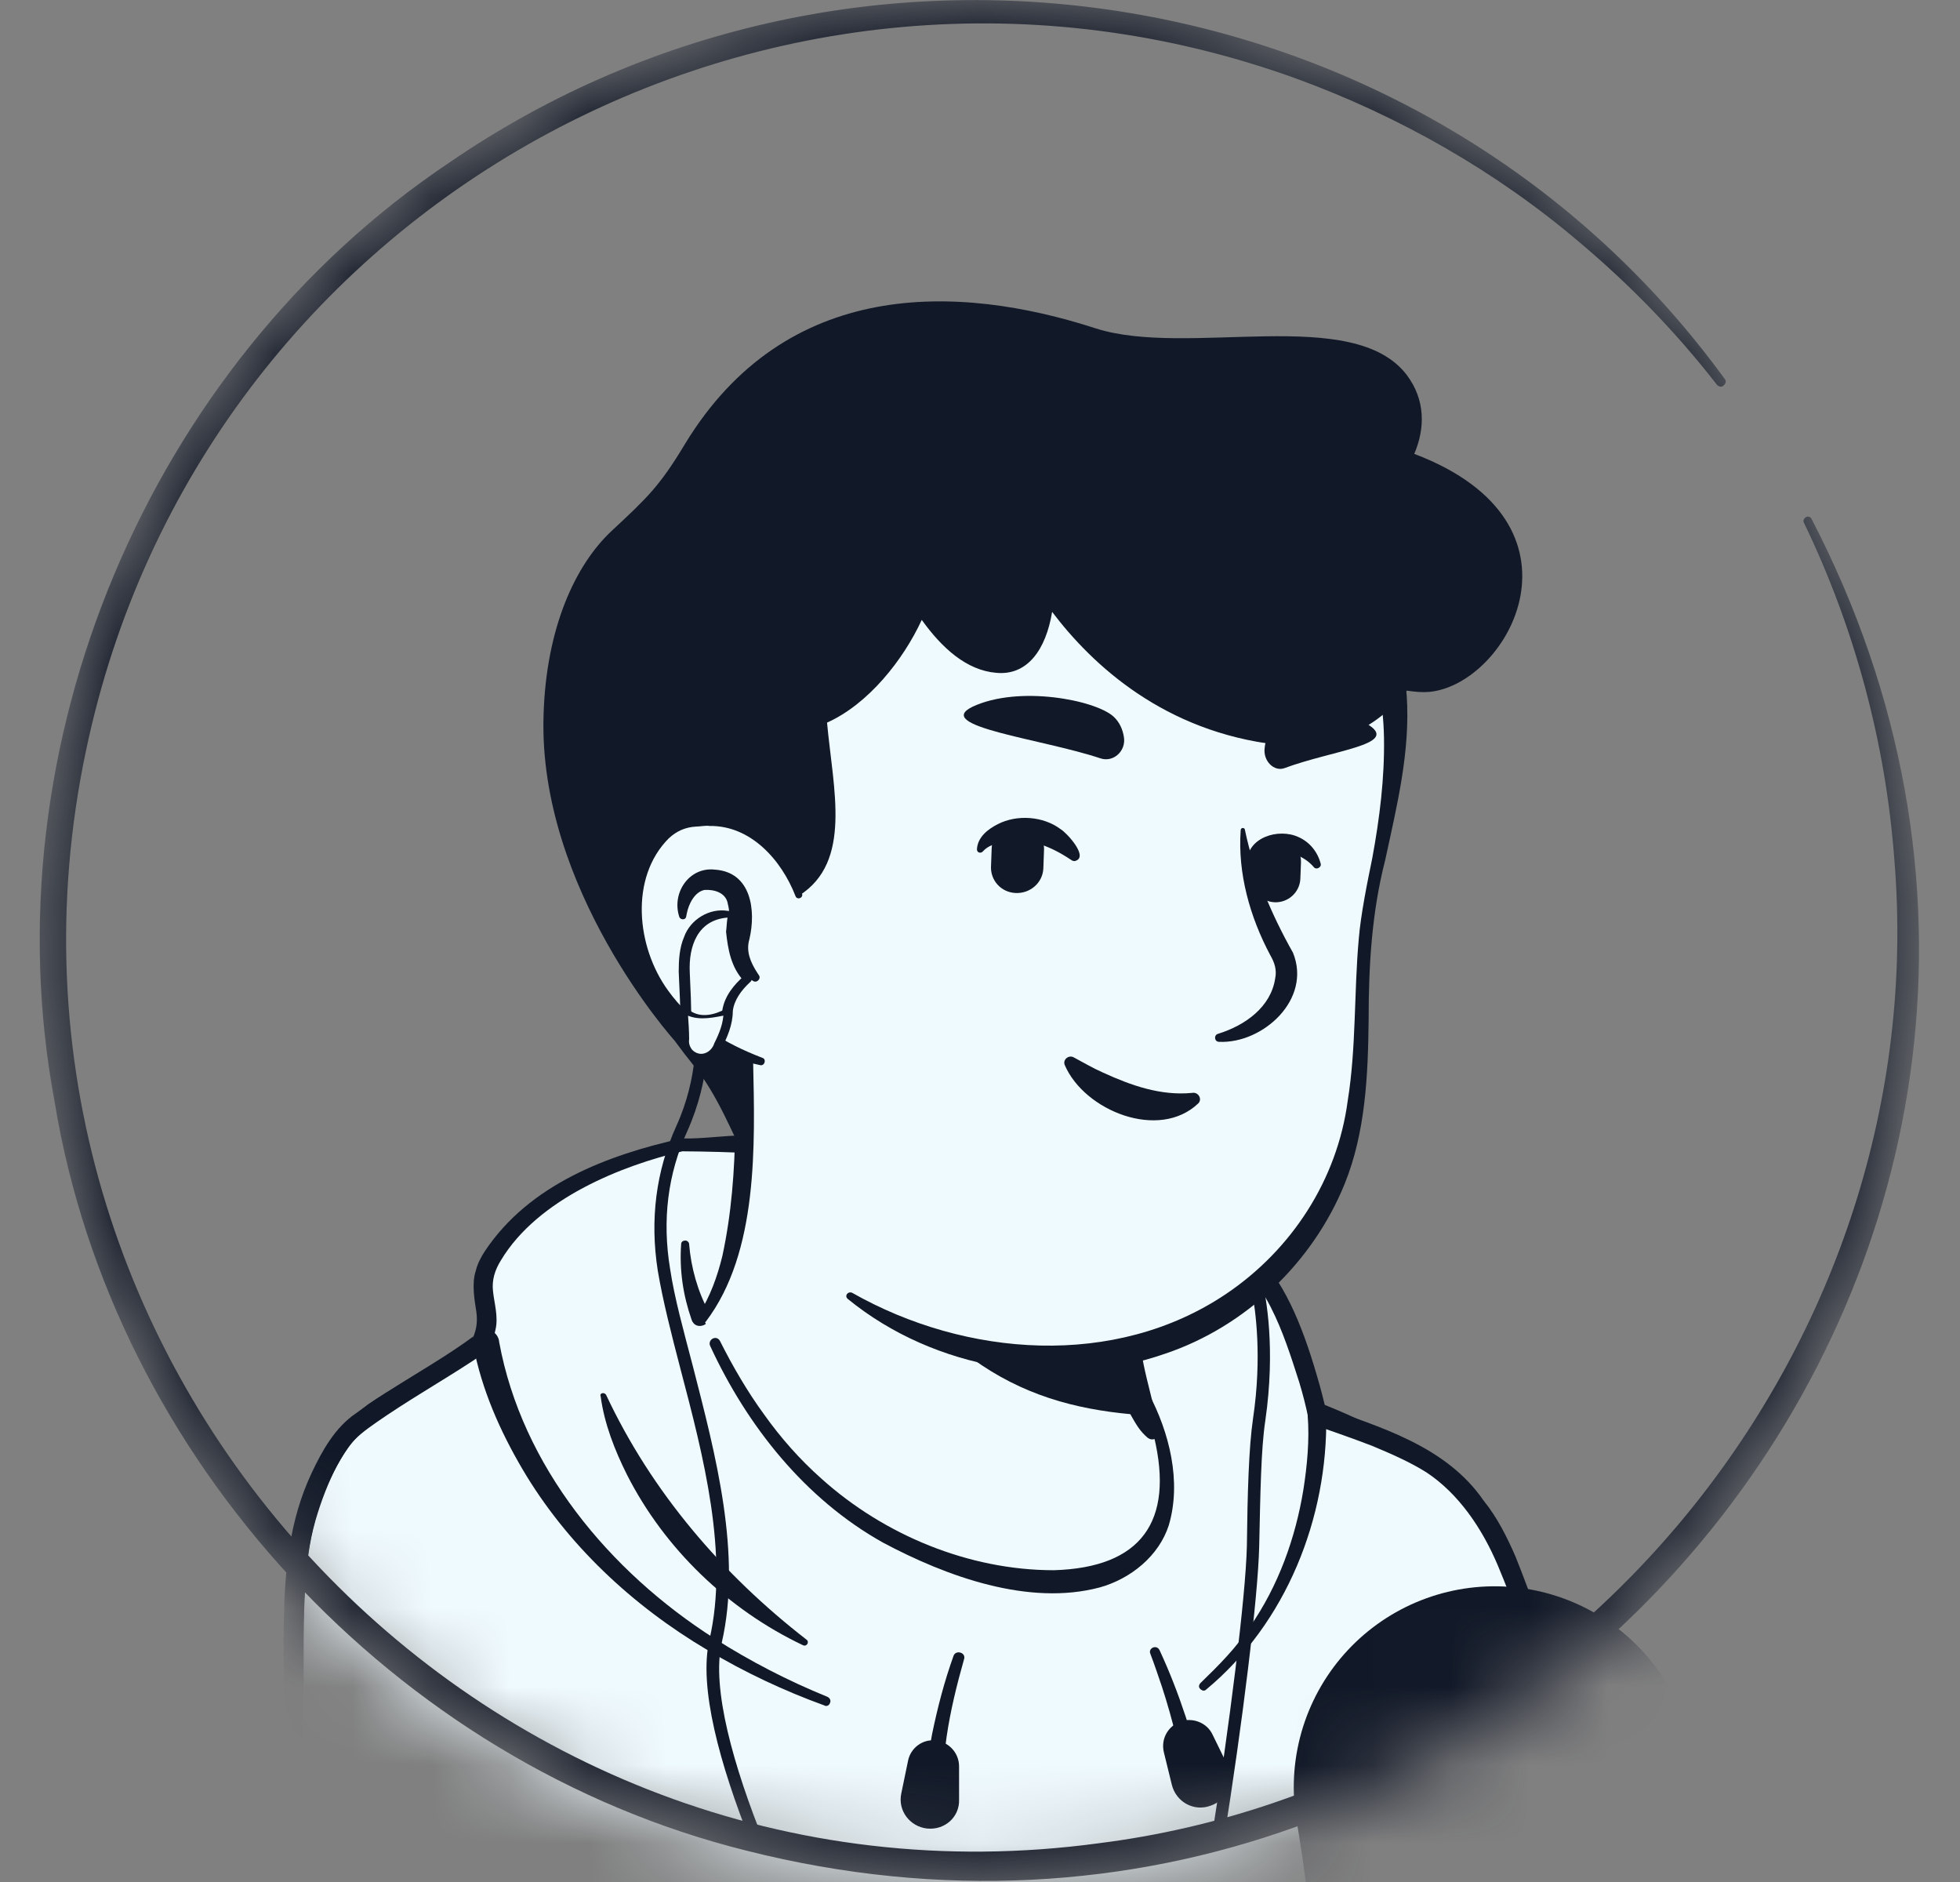 <svg width="25" height="24" viewBox="0 0 25 24" fill="none" xmlns="http://www.w3.org/2000/svg">
<rect x="0" y="0" width="25" height="24" fill="#808080" stroke="none"/>
<mask id="mask0_5_2" style="mask-type:alpha" maskUnits="userSpaceOnUse" x="0" y="0" width="25" height="24">
<path d="M12.461 23.921C19.066 23.921 24.421 18.566 24.421 11.961C24.421 5.355 19.066 0 12.461 0C5.855 0 0.5 5.355 0.5 11.961C0.5 18.566 5.855 23.921 12.461 23.921Z" fill="#D9D9D9"/>
</mask>
<g mask="url(#mask0_5_2)">
<path d="M19.018 21.835C18.963 21.875 18.9 21.914 18.845 21.953C18.782 21.992 18.727 22.031 18.665 22.063C18.61 22.094 18.563 22.125 18.508 22.157C18.5 22.165 18.492 22.165 18.484 22.173C18.304 22.282 18.116 22.384 17.927 22.478C17.873 22.51 17.81 22.541 17.755 22.565C17.755 22.565 17.747 22.573 17.739 22.573C17.677 22.604 17.614 22.635 17.551 22.667C17.425 22.729 17.292 22.784 17.167 22.839C17.104 22.871 17.033 22.894 16.971 22.918C16.908 22.941 16.837 22.973 16.774 22.996C16.712 23.02 16.641 23.051 16.578 23.075C16.578 23.075 16.578 23.075 16.571 23.075C16.508 23.098 16.437 23.122 16.375 23.145C16.233 23.192 16.084 23.239 15.943 23.286C15.896 23.302 15.841 23.318 15.794 23.333C15.645 23.38 15.496 23.42 15.347 23.451C15.292 23.467 15.237 23.475 15.175 23.49C15.033 23.522 14.884 23.553 14.743 23.584C14.712 23.592 14.688 23.592 14.657 23.6C14.61 23.608 14.555 23.616 14.508 23.624C14.437 23.631 14.374 23.647 14.304 23.655C14.273 23.663 14.241 23.663 14.21 23.671C14.171 23.678 14.123 23.686 14.076 23.686C13.951 23.702 13.818 23.718 13.692 23.733C13.653 23.741 13.606 23.741 13.567 23.749H13.559C13.504 23.757 13.449 23.757 13.394 23.765C13.339 23.773 13.284 23.773 13.229 23.773C13.198 23.773 13.159 23.78 13.127 23.78C13.065 23.78 13.01 23.788 12.955 23.788C12.877 23.788 12.806 23.796 12.727 23.796C12.649 23.796 12.578 23.796 12.5 23.796C12.445 23.796 12.39 23.796 12.335 23.796C9.025 23.749 6.053 22.345 3.927 20.118C3.927 20.118 3.927 20.11 3.92 20.11C3.684 19.898 3.888 18.769 4.837 18.055C6.029 17.153 8.884 16.588 8.884 16.588C8.884 16.588 9.99 16.408 14.092 17.263C16.492 17.765 18.32 18.494 19.339 20.471C19.551 20.878 19.763 21.506 19.018 21.835Z" fill="#EFFAFF"/>
<path d="M14.116 17.177C15.622 17.482 17.229 17.812 18.469 18.808C18.884 19.145 19.159 19.639 19.386 20.118C19.496 20.353 19.606 20.596 19.692 20.855C19.739 21.027 19.81 21.224 19.771 21.427C19.763 21.482 19.716 21.553 19.677 21.592C19.496 21.773 19.3 21.882 19.104 22.024C17.951 22.824 16.625 23.388 15.253 23.686C12.194 24.353 8.884 23.835 6.194 22.227C5.3 21.686 4.476 21.027 3.771 20.251C3.692 20.157 3.692 20 3.692 19.898C3.7 19.663 3.763 19.435 3.841 19.224C4.029 18.737 4.273 18.251 4.688 17.914C4.986 17.71 5.308 17.537 5.637 17.396C6.673 16.957 7.763 16.651 8.884 16.526C8.978 16.518 8.994 16.651 8.9 16.667C7.826 16.886 6.759 17.216 5.763 17.663C5.402 17.843 5.018 18 4.727 18.282C4.453 18.58 4.257 18.949 4.1 19.326C3.998 19.553 3.927 19.914 3.959 20.094C4.453 20.682 5.033 21.2 5.661 21.647C9.096 24.047 14.312 24.204 17.967 22.204C18.296 22.024 18.618 21.82 18.924 21.608C19.073 21.506 19.229 21.42 19.347 21.302C19.355 21.294 19.347 21.302 19.347 21.31C19.347 21.318 19.339 21.325 19.339 21.325C19.347 21.231 19.316 21.106 19.276 20.98C19.135 20.525 18.908 20.047 18.665 19.631C18.28 19.012 17.629 18.62 16.971 18.306C16.516 18.094 16.037 17.929 15.551 17.773C15.065 17.616 14.571 17.482 14.076 17.365C13.951 17.333 13.99 17.153 14.116 17.177Z" fill="#111827"/>
<path d="M20.092 22.949C19.943 21.788 19.284 19.835 18.884 19.31C18.445 18.737 18.265 18.557 16.798 18.063C16.72 17.671 16.429 16.682 16.084 16.267C15.559 15.475 14.123 15.294 13.692 15.388C13.692 15.388 11.371 14.572 8.696 14.572C7.849 14.761 6.869 15.145 6.335 15.953C5.974 16.486 6.382 16.659 6.202 17.145C6.155 17.271 5.057 17.898 4.61 18.274C4.406 18.439 4.178 18.855 4.022 19.396C3.708 20.502 4.045 22.031 3.653 23.365C2.9 25.937 1.371 26.706 1.371 26.706H21.637C21.622 26.698 20.414 25.396 20.092 22.949Z" fill="#EFFAFF"/>
<path d="M19.974 22.965C19.818 21.937 19.504 20.918 19.104 19.961C18.908 19.498 18.61 19.051 18.194 18.776C17.982 18.643 17.747 18.541 17.504 18.439C17.261 18.345 17.01 18.259 16.767 18.173C16.727 18.157 16.696 18.125 16.688 18.086C16.657 17.929 16.618 17.78 16.571 17.624C16.367 16.988 16.147 16.282 15.551 15.914C15.096 15.639 14.555 15.506 14.029 15.482C13.928 15.482 13.818 15.482 13.723 15.498H13.692C13.684 15.498 13.669 15.498 13.661 15.49C13.284 15.31 12.869 15.2 12.461 15.09C11.237 14.808 9.959 14.69 8.704 14.682C7.935 14.863 6.861 15.286 6.39 16.071C6.312 16.196 6.273 16.322 6.288 16.463C6.304 16.62 6.359 16.792 6.32 16.957C6.304 17.027 6.288 17.106 6.257 17.169C6.194 17.255 6.092 17.31 6.014 17.365C5.606 17.631 5.19 17.867 4.798 18.141C4.665 18.235 4.539 18.322 4.445 18.455C4.171 18.847 4.006 19.318 3.935 19.788C3.81 20.745 3.935 21.718 3.81 22.675C3.669 23.631 3.3 24.557 2.782 25.373C2.422 25.922 1.982 26.431 1.426 26.784L1.371 26.565H21.637L21.551 26.761C21.316 26.494 21.127 26.204 20.955 25.898C20.422 25.004 20.108 23.992 19.974 22.965ZM20.21 22.933C20.296 23.6 20.461 24.259 20.712 24.886C20.963 25.506 21.276 26.11 21.716 26.62C21.778 26.69 21.724 26.824 21.629 26.816H1.363C1.3 26.816 1.245 26.761 1.245 26.698C1.245 26.651 1.269 26.612 1.308 26.596C1.433 26.525 1.559 26.424 1.676 26.322C2.704 25.396 3.347 24.024 3.559 22.659C3.739 21.38 3.402 20 3.975 18.784C4.108 18.502 4.273 18.204 4.539 18.024C5.026 17.663 5.559 17.396 6.037 17.043C6.045 17.043 6.045 17.035 6.045 17.035C6.037 17.043 6.029 17.059 6.029 17.067C6.077 16.957 6.092 16.863 6.077 16.737C6.053 16.58 6.014 16.369 6.069 16.204C6.092 16.11 6.139 16.024 6.186 15.953C6.751 15.106 7.747 14.729 8.696 14.518C8.963 14.525 9.237 14.479 9.504 14.479C9.873 14.479 10.249 14.533 10.618 14.58C11.677 14.745 12.696 15.027 13.739 15.255L13.669 15.247C13.912 15.2 14.139 15.224 14.374 15.255C15.88 15.482 16.39 16.141 16.798 17.545C16.845 17.702 16.884 17.859 16.924 18.024L16.845 17.929C17.598 18.196 18.445 18.439 18.924 19.137C19.096 19.349 19.222 19.6 19.331 19.851C19.731 20.855 20.045 21.867 20.21 22.933Z" fill="#111827"/>
<path d="M7.731 17.788C8.312 19.027 9.214 20.078 10.288 20.91C10.328 20.941 10.288 21.004 10.241 20.98C9.284 20.526 8.476 19.749 7.998 18.808C7.841 18.494 7.708 18.157 7.661 17.804C7.645 17.765 7.708 17.749 7.731 17.788Z" fill="#111827"/>
<path d="M16.916 18.047C16.939 19.357 16.406 20.698 15.386 21.545C15.363 21.569 15.331 21.561 15.308 21.537C15.284 21.514 15.292 21.482 15.316 21.459C15.543 21.239 15.771 21.012 15.943 20.745C16.304 20.227 16.524 19.616 16.625 18.996C16.673 18.69 16.704 18.361 16.68 18.055C16.673 17.906 16.908 17.89 16.916 18.047Z" fill="#111827"/>
<path d="M12.296 21.161C12.116 21.796 11.967 22.486 12.053 23.145C12.076 23.294 11.849 23.333 11.818 23.176C11.778 22.816 11.825 22.463 11.888 22.118C11.959 21.773 12.045 21.443 12.163 21.114C12.194 21.035 12.327 21.075 12.296 21.161Z" fill="#111827"/>
<path d="M14.79 21.043C15.049 21.6 15.229 22.18 15.371 22.769C15.386 22.831 15.347 22.894 15.284 22.91C15.222 22.925 15.159 22.886 15.143 22.824C15.065 22.384 14.963 21.945 14.822 21.514C14.774 21.373 14.727 21.231 14.673 21.09C14.641 21.02 14.751 20.965 14.79 21.043Z" fill="#111827"/>
<path d="M6.367 17.114C6.657 18.698 7.771 20.039 9.112 20.894C9.567 21.184 10.053 21.435 10.555 21.639C10.586 21.655 10.602 21.686 10.586 21.718C10.578 21.749 10.539 21.765 10.516 21.749C9.998 21.561 9.496 21.325 9.025 21.043C8.069 20.478 7.229 19.694 6.665 18.737C6.375 18.243 6.147 17.726 6.037 17.161C6.022 17.067 6.084 16.98 6.178 16.965C6.265 16.941 6.359 17.012 6.367 17.114Z" fill="#111827"/>
<path d="M11.825 23.318C11.606 23.294 11.449 23.09 11.496 22.871L11.582 22.455C11.614 22.29 11.771 22.173 11.935 22.196C12.1 22.212 12.233 22.353 12.233 22.525V22.949C12.241 23.169 12.053 23.341 11.825 23.318Z" fill="#111827"/>
<path d="M15.441 23.027C15.229 23.106 15.002 22.98 14.947 22.761L14.845 22.345C14.806 22.18 14.892 22.016 15.057 21.953C15.214 21.898 15.394 21.969 15.465 22.118L15.653 22.502C15.747 22.714 15.653 22.957 15.441 23.027Z" fill="#111827"/>
<path d="M19.065 22.792C19.065 22.792 19.504 25.255 19.331 26.698" stroke="#111827" stroke-width="5.126" stroke-miterlimit="10" stroke-linecap="round" stroke-linejoin="round"/>
<path d="M8.822 16.831C8.712 16.518 8.665 16.196 8.688 15.867C8.688 15.835 8.712 15.82 8.743 15.82C8.767 15.82 8.79 15.843 8.79 15.867C8.814 16.165 8.9 16.471 9.041 16.729C9.112 16.886 8.876 16.988 8.822 16.831Z" fill="#111827"/>
<path d="M14.123 17.247C13.904 16.753 13.363 16.502 12.884 16.329C12.586 16.235 12.257 16.165 11.943 16.118C11.182 16 10.108 15.82 9.347 15.741C9.339 15.741 9.339 15.726 9.347 15.726C9.567 15.702 9.786 15.702 10.006 15.702C10.665 15.718 11.323 15.788 11.975 15.89C12.626 15.992 13.323 16.188 13.818 16.659C13.975 16.823 14.116 17.012 14.155 17.239C14.163 17.263 14.131 17.271 14.123 17.247Z" fill="#111827"/>
<path d="M14.853 19.263C14.688 20.071 13.621 20.557 11.825 19.828C9.959 19.075 9.151 17.278 8.947 16.745C10.053 14.675 9.284 13.239 9.284 13.239C11.833 13.02 14.061 16 14.061 16L14.406 17.474C14.437 17.6 14.5 17.71 14.594 17.788C14.759 18.078 14.955 18.745 14.853 19.263Z" fill="#EFFAFF"/>
<path d="M8.908 16.769C9.057 16.541 9.151 16.274 9.214 16.016C9.331 15.475 9.371 14.925 9.378 14.377V14.173C9.355 13.969 9.284 13.757 9.206 13.569C9.104 13.318 9.473 13.161 9.59 13.412C9.606 13.443 9.606 13.498 9.606 13.529C9.629 14.596 9.676 15.969 9.002 16.855C8.955 16.902 8.861 16.831 8.908 16.769Z" fill="#111827"/>
<path d="M14.147 15.984C14.265 16.055 14.304 16.149 14.32 16.243C14.367 16.431 14.351 16.635 14.398 16.831C14.437 17.02 14.555 17.2 14.586 17.396C14.626 17.6 14.743 18.031 14.79 18.243C14.806 18.29 14.774 18.345 14.72 18.353C14.688 18.361 14.665 18.353 14.641 18.337C14.539 18.251 14.492 18.165 14.429 18.055C14.327 17.867 14.257 17.694 14.194 17.482C14.139 17.294 14.163 17.09 14.116 16.894C14.076 16.706 13.967 16.526 13.927 16.329C13.904 16.235 13.896 16.133 13.967 16.016C14.014 15.969 14.092 15.953 14.147 15.984Z" fill="#111827"/>
<path d="M14.712 18.055C13.214 17.977 11.99 17.506 10.798 15.38C11.802 16.267 12.986 16.604 14.233 16.761L14.398 17.482C14.429 17.608 14.618 17.977 14.712 18.055Z" fill="#111827"/>
<path d="M14.649 17.765C14.916 18.267 15.073 18.894 14.908 19.451C14.782 19.843 14.422 20.133 14.029 20.243C13.12 20.486 12.069 20.102 11.261 19.671C10.265 19.114 9.527 18.18 9.057 17.161C9.026 17.082 9.135 17.02 9.182 17.098C9.347 17.427 9.535 17.749 9.747 18.039C9.959 18.337 10.202 18.612 10.476 18.855C11.277 19.576 12.359 20.024 13.441 20.024C14.555 19.992 14.979 19.404 14.72 18.322C14.68 18.149 14.618 17.969 14.531 17.82C14.484 17.757 14.602 17.686 14.649 17.765Z" fill="#111827"/>
<path d="M17.684 8.345C17.826 9.004 17.896 9.537 17.512 11.294C17.135 13.043 17.865 14.808 16.014 16.416C14.767 17.498 12.586 17.702 10.845 16.518C10.257 16.118 10.1 14.251 9.637 13.537C9.441 13.239 9.324 13.718 8.876 13.223C8.257 12.549 7.512 11.192 7.88 8.792C8.476 4.902 11.559 4.447 13.841 4.878C16.131 5.31 17.308 6.612 17.684 8.345Z" fill="#EFFAFF"/>
<path d="M9.261 13.914C9.08 13.616 8.853 13.357 8.641 13.082C8.327 12.659 8.092 12.173 7.935 11.671C7.261 9.522 7.622 6.722 9.614 5.38C11.457 4.133 14.978 4.51 16.594 6.016C17.402 6.745 17.849 7.804 17.943 8.871C17.99 9.584 17.818 10.274 17.669 10.965C17.496 11.639 17.457 12.314 17.457 13.012C17.449 13.71 17.418 14.439 17.151 15.098C16.743 16.102 15.888 16.918 14.861 17.263C13.512 17.733 11.92 17.467 10.814 16.565C10.767 16.526 10.814 16.463 10.869 16.486C12.32 17.31 14.226 17.451 15.637 16.502C16.477 15.937 17.057 15.043 17.19 14.039C17.3 13.357 17.269 12.667 17.331 11.976C17.355 11.671 17.441 11.247 17.504 10.941C17.598 10.431 17.661 9.922 17.653 9.412C17.645 8.91 17.535 8.416 17.386 7.937C16.869 6.235 15.386 5.231 13.677 4.957C11.12 4.51 8.884 5.459 8.218 8.118C7.927 9.42 7.7 10.855 8.249 12.118C8.445 12.596 8.767 13.004 9.135 13.357L9.496 13.741C9.653 13.898 9.386 14.102 9.261 13.914Z" fill="#111827"/>
<path d="M10.186 11.42C10.186 11.42 9.943 10.243 8.798 10.384C7.81 10.51 7.465 12.878 9.708 13.537" fill="#EFFAFF"/>
<path d="M9.606 12.51C9.425 12.408 9.3 12.235 9.292 12.024C9.3 11.867 9.324 11.686 9.284 11.529C9.261 11.38 9.104 11.341 8.986 11.349C8.861 11.373 8.782 11.529 8.759 11.655C8.759 11.663 8.751 11.686 8.751 11.694C8.743 11.733 8.68 11.733 8.665 11.694C8.563 11.388 8.79 11.051 9.12 11.09C9.582 11.122 9.645 11.608 9.559 11.976C9.512 12.133 9.574 12.274 9.661 12.408L9.676 12.431C9.716 12.478 9.653 12.541 9.606 12.51Z" fill="#111827"/>
<path d="M15.88 10.588C15.998 11.145 16.218 11.663 16.492 12.149C16.735 12.745 16.108 13.31 15.551 13.286C15.488 13.286 15.48 13.2 15.535 13.184C15.888 13.075 16.21 12.839 16.265 12.478C16.288 12.369 16.257 12.274 16.202 12.18C15.943 11.694 15.786 11.137 15.825 10.588C15.825 10.549 15.88 10.549 15.88 10.588Z" fill="#111827"/>
<path d="M10.147 11.428C9.967 10.965 9.575 10.525 9.049 10.533C9.002 10.525 8.924 10.541 8.876 10.541C8.743 10.549 8.633 10.596 8.531 10.69C8.029 11.192 8.116 12.078 8.524 12.635C8.665 12.831 8.845 13.004 9.049 13.145C9.253 13.286 9.48 13.396 9.724 13.49C9.778 13.506 9.755 13.592 9.7 13.584C9.175 13.475 8.673 13.216 8.327 12.784C7.794 12.141 7.684 11.067 8.32 10.439C8.461 10.314 8.657 10.22 8.853 10.22C8.916 10.22 9.01 10.204 9.073 10.22C9.402 10.235 9.716 10.4 9.92 10.659C10.1 10.878 10.202 11.145 10.233 11.412C10.233 11.459 10.163 11.475 10.147 11.428Z" fill="#111827"/>
<path d="M15.284 14.071C14.782 14.549 13.833 14.165 13.582 13.584C13.551 13.514 13.629 13.451 13.692 13.482C13.825 13.553 13.943 13.623 14.069 13.678C14.429 13.843 14.806 13.976 15.206 13.937C15.284 13.922 15.339 14.016 15.284 14.071Z" fill="#111827"/>
<path d="M12.955 11.388C12.767 11.38 12.626 11.223 12.641 11.035L12.649 10.816C12.657 10.627 12.814 10.486 13.002 10.502C13.19 10.51 13.331 10.667 13.316 10.855L13.308 11.075C13.3 11.255 13.143 11.396 12.955 11.388Z" fill="#111827"/>
<path d="M16.257 11.506C16.084 11.498 15.951 11.349 15.959 11.177L15.967 10.973C15.975 10.8 16.123 10.667 16.296 10.675C16.469 10.682 16.602 10.831 16.594 11.004L16.586 11.208C16.578 11.38 16.429 11.514 16.257 11.506Z" fill="#111827"/>
<path d="M13.661 10.965C13.402 10.792 13.12 10.675 12.806 10.737C12.704 10.753 12.602 10.784 12.539 10.855C12.516 10.886 12.461 10.879 12.461 10.831C12.469 10.675 12.602 10.573 12.727 10.51C12.971 10.384 13.308 10.408 13.527 10.573C13.606 10.62 13.873 10.91 13.731 10.973C13.7 10.988 13.684 10.98 13.661 10.965Z" fill="#111827"/>
<path d="M15.904 11.004C15.904 10.675 16.312 10.557 16.563 10.675C16.704 10.737 16.806 10.863 16.845 11.012C16.861 11.059 16.79 11.098 16.759 11.059C16.625 10.902 16.398 10.823 16.218 10.918C16.163 10.949 16.155 10.973 16.139 11.004C16.139 11.161 15.912 11.153 15.904 11.004Z" fill="#111827"/>
<path d="M14.037 9.671C14.202 9.726 14.367 9.576 14.335 9.396C14.32 9.302 14.28 9.208 14.202 9.137C13.967 8.926 12.994 8.737 12.406 9.012C11.888 9.263 13.284 9.42 14.037 9.671Z" fill="#111827"/>
<path d="M16.382 9.796C16.249 9.843 16.108 9.702 16.131 9.537C16.139 9.451 16.171 9.365 16.233 9.302C16.422 9.114 17.065 8.965 17.473 9.255C17.826 9.498 16.994 9.569 16.382 9.796Z" fill="#111827"/>
<path d="M18.039 5.788C18.18 5.458 18.18 5.098 17.945 4.784C17.263 3.882 15.153 4.564 13.977 4.188C12.212 3.615 10.024 3.545 8.737 5.662C8.416 6.196 8.259 6.345 7.804 6.768C7.333 7.207 6.965 8.015 6.933 9.121C6.863 11.341 8.604 13.27 8.604 13.27C8.69 13.388 8.769 13.49 8.839 13.576C9.467 14.329 9.663 15.78 9.475 13.49C7.522 12.737 7.875 10.549 8.824 10.431C9.828 10.305 10.141 11.2 10.196 11.419C10.871 10.988 10.628 10.07 10.549 9.215C11.075 8.98 11.522 8.415 11.757 7.905C12.016 8.266 12.329 8.548 12.706 8.58C13.106 8.619 13.341 8.282 13.42 7.803C13.937 8.486 14.855 9.333 16.298 9.498C16.988 9.576 17.561 9.286 17.945 8.807C18.047 8.823 18.141 8.831 18.235 8.823C19.247 8.721 20.377 6.674 18.039 5.788Z" fill="#111827"/>
<path d="M9.308 11.663C9.308 11.663 8.68 11.569 8.727 12.447C8.751 12.894 8.751 13.137 8.743 13.263C8.735 13.349 8.79 13.428 8.869 13.459C8.963 13.498 9.065 13.459 9.112 13.365C9.182 13.239 9.261 13.067 9.261 12.925C9.261 12.69 9.512 12.478 9.512 12.478C9.512 12.478 9.284 12.282 9.308 11.663Z" fill="#EFFAFF"/>
<path d="M9.284 11.686C9.284 11.694 9.292 11.702 9.3 11.702C9.3 11.702 9.3 11.702 9.292 11.702H9.276C8.9 11.733 8.782 12.063 8.798 12.4C8.806 12.62 8.822 12.839 8.814 13.051C8.829 13.169 8.759 13.325 8.876 13.388C8.947 13.427 9.041 13.396 9.073 13.318C9.143 13.177 9.214 13.035 9.214 12.878C9.245 12.698 9.363 12.557 9.488 12.447V12.51C9.324 12.337 9.284 12.102 9.261 11.882C9.269 11.827 9.269 11.741 9.284 11.686ZM9.339 11.631C9.363 11.851 9.363 12.078 9.457 12.274C9.48 12.329 9.52 12.392 9.567 12.431C9.598 12.455 9.598 12.502 9.567 12.525C9.457 12.627 9.363 12.753 9.347 12.894C9.347 13.067 9.276 13.231 9.198 13.38C9.135 13.514 8.955 13.584 8.822 13.506C8.735 13.459 8.673 13.365 8.673 13.263C8.673 13.184 8.68 13.122 8.68 13.043C8.68 12.823 8.665 12.612 8.657 12.392C8.657 12.251 8.665 12.086 8.727 11.945C8.806 11.726 9.049 11.576 9.284 11.616C9.308 11.616 9.331 11.623 9.339 11.631Z" fill="#111827"/>
<path d="M9.206 20.949C9.465 19.82 9.127 18.549 8.837 17.42C8.72 16.973 8.602 16.549 8.547 16.18C8.445 15.561 8.516 14.973 8.767 14.424C9.073 13.741 9.025 13.161 9.025 13.137L8.869 13.153C8.869 13.161 8.916 13.726 8.626 14.361C8.367 14.933 8.288 15.553 8.39 16.204C8.453 16.58 8.563 17.012 8.68 17.459C8.971 18.565 9.3 19.82 9.049 20.91C8.908 21.514 9.182 22.502 9.575 23.49C9.637 23.498 9.692 23.506 9.755 23.514C9.355 22.525 9.073 21.529 9.206 20.949Z" fill="#111827"/>
<path d="M8.751 12.902C8.759 13.075 8.751 13.192 8.751 13.263C8.743 13.349 8.798 13.427 8.876 13.459C8.971 13.498 9.073 13.459 9.12 13.365C9.19 13.239 9.269 13.067 9.269 12.925C9.269 12.918 9.269 12.902 9.269 12.894C9.112 12.957 8.924 13.004 8.751 12.902Z" fill="#EFFAFF"/>
<path d="M8.775 12.933C8.782 13.043 8.79 13.145 8.79 13.255C8.782 13.302 8.798 13.349 8.829 13.388C8.931 13.49 9.073 13.427 9.112 13.302C9.175 13.177 9.229 13.043 9.229 12.902L9.284 12.941C9.112 12.973 8.931 13.02 8.767 12.949C8.767 12.949 8.775 12.941 8.775 12.933ZM8.735 12.863C8.751 12.863 8.782 12.871 8.798 12.886C8.939 12.988 9.12 12.941 9.261 12.863C9.284 12.847 9.324 12.871 9.316 12.902C9.308 13.082 9.237 13.255 9.143 13.412C9.057 13.529 8.876 13.537 8.775 13.435C8.727 13.388 8.704 13.31 8.712 13.247C8.712 13.114 8.727 12.988 8.735 12.863Z" fill="#111827"/>
<path d="M16.139 18.118C16.273 17.192 16.147 16.533 16.1 16.337C16.076 16.353 16.061 16.377 16.037 16.392C16.014 16.416 15.99 16.431 15.967 16.455C16.014 16.706 16.1 17.302 15.982 18.094C15.928 18.463 15.912 19.043 15.904 19.718C15.888 20.369 15.684 21.992 15.441 23.529C15.496 23.514 15.551 23.498 15.606 23.49C15.849 21.969 16.045 20.376 16.061 19.726C16.076 19.051 16.084 18.478 16.139 18.118Z" fill="#111827"/>
<path d="M23.104 6.612C27.865 15.78 19.496 26.125 9.52 23.6C5.041 22.486 1.441 18.604 0.696 14.047C-0.151 9.514 1.896 4.643 5.724 2.078C10.971 -1.529 18.241 -0.329 21.998 4.831C22.022 4.855 22.014 4.894 21.982 4.918C21.959 4.941 21.92 4.933 21.896 4.902C21.378 4.235 20.79 3.631 20.147 3.09C19.088 2.188 17.849 1.482 16.539 1.004C9.873 -1.412 2.555 2.604 1.096 9.576C-0.551 17.388 6.092 24.58 14.014 23.506C20.123 22.737 24.665 17.098 24.163 10.965C24.053 9.482 23.661 8.016 23.01 6.667C22.994 6.643 23.01 6.612 23.033 6.596C23.057 6.58 23.088 6.588 23.104 6.612Z" fill="#111827"/>
</g>
</svg>
